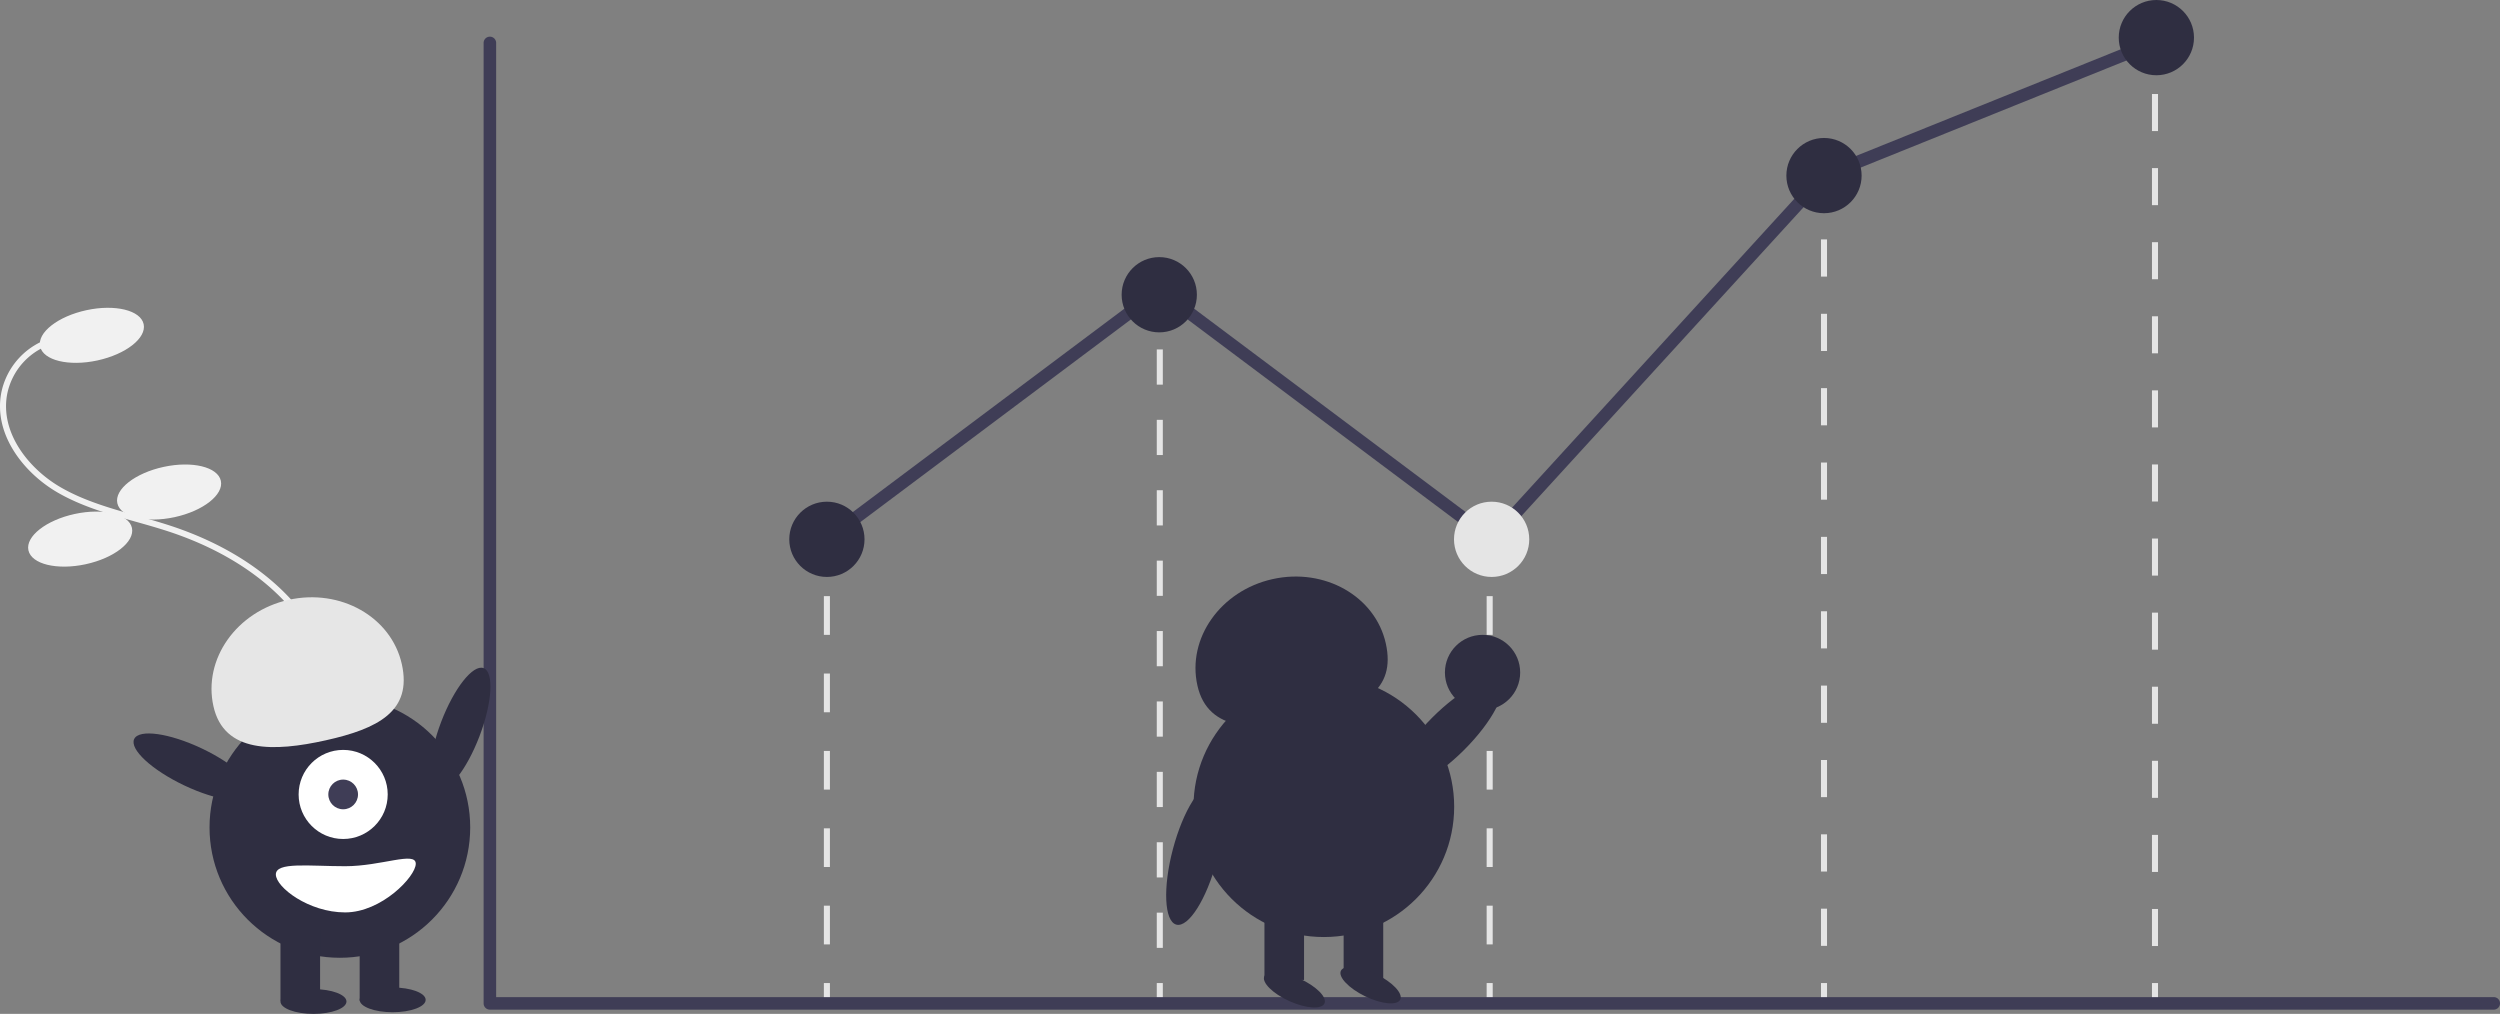 <svg xmlns="http://www.w3.org/2000/svg" data-name="Layer 1" width="826.063" height="335.01" viewBox="0 0 826.063 335.01" xmlns:xlink="http://www.w3.org/1999/xlink"><rect x="0" y="0" width="826.063" height="335.01" fill="#808080" stroke="none"/><path d="M266.565,572.513l-1.301-1.518c11.009-9.435,24.711-21.177,29.839-36.697,5.056-15.299,1.253-33.769-9.925-48.202-9.512-12.284-24.201-21.957-42.477-27.974-3.605-1.187-7.348-2.241-10.967-3.261-8.749-2.464-17.796-5.013-25.809-9.671-11.035-6.415-21.059-19.016-18.575-32.706a23.856,23.856,0,0,1,17.156-18.508l.532,1.928a21.861,21.861,0,0,0-15.723,16.951c-2.308,12.722,7.183,24.541,17.615,30.606,7.793,4.53,16.716,7.044,25.346,9.474,3.64,1.025,7.405,2.086,11.051,3.286,18.656,6.142,33.675,16.048,43.432,28.648,11.579,14.952,15.504,34.132,10.243,50.055C291.699,550.974,277.763,562.917,266.565,572.513Z" transform="translate(-186.968 -282.495)" fill="#f1f1f1"/><ellipse cx="217.327" cy="393.296" rx="17.5" ry="8.5" transform="translate(-265.124 -227.729) rotate(-12.192)" fill="#f1f1f1"/><ellipse cx="242.838" cy="445.076" rx="17.5" ry="8.5" transform="translate(-275.484 -221.174) rotate(-12.192)" fill="#f1f1f1"/><ellipse cx="213.46" cy="460.631" rx="17.5" ry="8.5" transform="translate(-279.432 -227.027) rotate(-12.192)" fill="#f1f1f1"/><rect x="272.226" y="178.204" width="2" height="6" fill="#e5e5e5"/><path d="M461.194,594.539h-2V581.755h2Zm0-25.568h-2V556.187h2Zm0-25.568h-2V530.619h2Zm0-25.568h-2V505.05h2Zm0-25.568h-2V479.483h2Z" transform="translate(-186.968 -282.495)" fill="#e5e5e5"/><rect x="272.226" y="324.828" width="2" height="6" fill="#e5e5e5"/><rect x="491.226" y="178.204" width="2" height="6" fill="#e5e5e5"/><path d="M680.194,594.539h-2V581.755h2Zm0-25.568h-2V556.187h2Zm0-25.568h-2V530.619h2Zm0-25.568h-2V505.05h2Zm0-25.568h-2V479.483h2Z" transform="translate(-186.968 -282.495)" fill="#e5e5e5"/><rect x="491.226" y="324.828" width="2" height="6" fill="#e5e5e5"/><rect x="601.695" y="60.828" width="2" height="6" fill="#e5e5e5"/><path d="M790.664,595.037h-2V582.752h2Zm0-24.571h-2V558.18h2Zm0-24.572h-2V533.609h2Zm0-24.571h-2V509.037h2Zm0-24.571h-2V484.466h2Zm0-24.572h-2V459.894h2Zm0-24.571h-2V435.323h2Zm0-24.571h-2V410.752h2Zm0-24.572h-2V386.18h2Zm0-24.571h-2V361.609h2Z" transform="translate(-186.968 -282.495)" fill="#e5e5e5"/><rect x="601.695" y="324.828" width="2" height="6" fill="#e5e5e5"/><rect x="711.063" y="12.828" width="2" height="6" fill="#e5e5e5"/><path d="M900.032,595.083h-2V582.843h2Zm0-24.48h-2V558.363h2Zm0-24.48h-2V533.883h2Zm0-24.48h-2V509.403h2Zm0-24.48h-2V484.923h2Zm0-24.48h-2V460.443h2Zm0-24.48h-2V435.963h2Zm0-24.48h-2V411.483h2Zm0-24.48h-2V387.003h2Zm0-24.48h-2V362.523h2Zm0-24.48h-2V338.043h2Zm0-24.48h-2V313.563h2Z" transform="translate(-186.968 -282.495)" fill="#e5e5e5"/><rect x="711.063" y="324.828" width="2" height="6" fill="#e5e5e5"/><rect x="382.226" y="97.828" width="2" height="6" fill="#e5e5e5"/><path d="M571.194,595.692h-2V584.06h2Zm0-23.263h-2V560.797h2Zm0-23.263h-2V537.534h2Zm0-23.263h-2V514.271h2Zm0-23.263h-2V491.008h2Zm0-23.263h-2V467.744h2Zm0-23.263h-2V444.481h2Zm0-23.263h-2V421.218h2Zm0-23.263h-2V397.955h2Z" transform="translate(-186.968 -282.495)" fill="#e5e5e5"/><rect x="382.226" y="324.828" width="2" height="6" fill="#e5e5e5"/><path d="M1010.96,616.109H348.839a2.072,2.072,0,0,1-2.072-2.072V296.682a2.072,2.072,0,0,1,4.144,0V611.965h660.049a2.072,2.072,0,1,1,0,4.144Z" transform="translate(-186.968 -282.495)" fill="#3f3d56"/><polygon points="493.134 180.989 383.049 98.534 274.468 179.862 271.983 176.545 383.049 93.355 492.61 175.418 601.484 56.274 601.921 56.097 711.744 11.848 713.293 15.693 603.907 59.765 493.134 180.989" fill="#3f3d56"/><circle cx="273.226" cy="178.204" r="12.433" fill="#2f2e41"/><circle cx="383.049" cy="97.39" r="12.433" fill="#2f2e41"/><circle cx="492.872" cy="178.204" r="12.433" fill="#e5e5e5"/><circle cx="489.872" cy="222.204" r="12.433" fill="#2f2e41"/><circle cx="602.695" cy="58.02" r="12.433" fill="#2f2e41"/><circle cx="712.518" cy="12.433" r="12.433" fill="#2f2e41"/><ellipse cx="339.077" cy="523.38" rx="21.534" ry="6.76" transform="translate(-457.838 370.753) rotate(-69.082)" fill="#2f2e41"/><circle cx="112.301" cy="273.407" r="43.067" fill="#2f2e41"/><rect x="92.676" y="307.207" width="13.084" height="23.442" fill="#2f2e41"/><rect x="118.843" y="307.207" width="13.084" height="23.442" fill="#2f2e41"/><ellipse cx="103.579" cy="330.921" rx="10.903" ry="4.089" fill="#2f2e41"/><ellipse cx="129.746" cy="330.376" rx="10.903" ry="4.089" fill="#2f2e41"/><circle cx="113.391" cy="262.504" r="14.719" fill="#fff"/><circle cx="113.391" cy="262.504" r="4.906" fill="#3f3d56"/><path d="M257.493,515.851c-3.477-15.574,7.639-31.31,24.829-35.149s33.944,5.675,37.422,21.249-7.915,21.318-25.105,25.156S260.97,531.425,257.493,515.851Z" transform="translate(-186.968 -282.495)" fill="#e6e6e6"/><ellipse cx="250.761" cy="535.919" rx="6.76" ry="21.534" transform="translate(-527.883 250.337) rotate(-64.626)" fill="#2f2e41"/><path d="M278.115,571.439c0,4.215,10.853,12.539,22.897,12.539s23.335-11.867,23.335-16.082-11.292.818-23.335.818S278.115,567.224,278.115,571.439Z" transform="translate(-186.968 -282.495)" fill="#fff"/><circle cx="437.431" cy="266.554" r="43.067" fill="#2f2e41"/><rect x="417.805" y="300.353" width="13.084" height="23.442" fill="#2f2e41"/><rect x="443.972" y="300.353" width="13.084" height="23.442" fill="#2f2e41"/><ellipse cx="614.676" cy="609.563" rx="4.089" ry="10.903" transform="translate(-380.989 635.942) rotate(-65.665)" fill="#2f2e41"/><ellipse cx="639.844" cy="608.018" rx="4.089" ry="10.903" transform="translate(-373.544 635.548) rotate(-64.102)" fill="#2f2e41"/><path d="M582.622,508.997c-3.477-15.574,7.639-31.31,24.829-35.149s33.944,5.675,37.422,21.249-7.915,21.318-25.105,25.156S586.1,524.571,582.622,508.997Z" transform="translate(-186.968 -282.495)" fill="#2f2e41"/><ellipse cx="665.503" cy="524.928" rx="23.892" ry="7.501" transform="translate(-363.189 342.159) rotate(-45.022)" fill="#2f2e41"/><ellipse cx="581.797" cy="564.928" rx="23.892" ry="7.501" transform="translate(-300.436 699.85) rotate(-75.137)" fill="#2f2e41"/></svg>